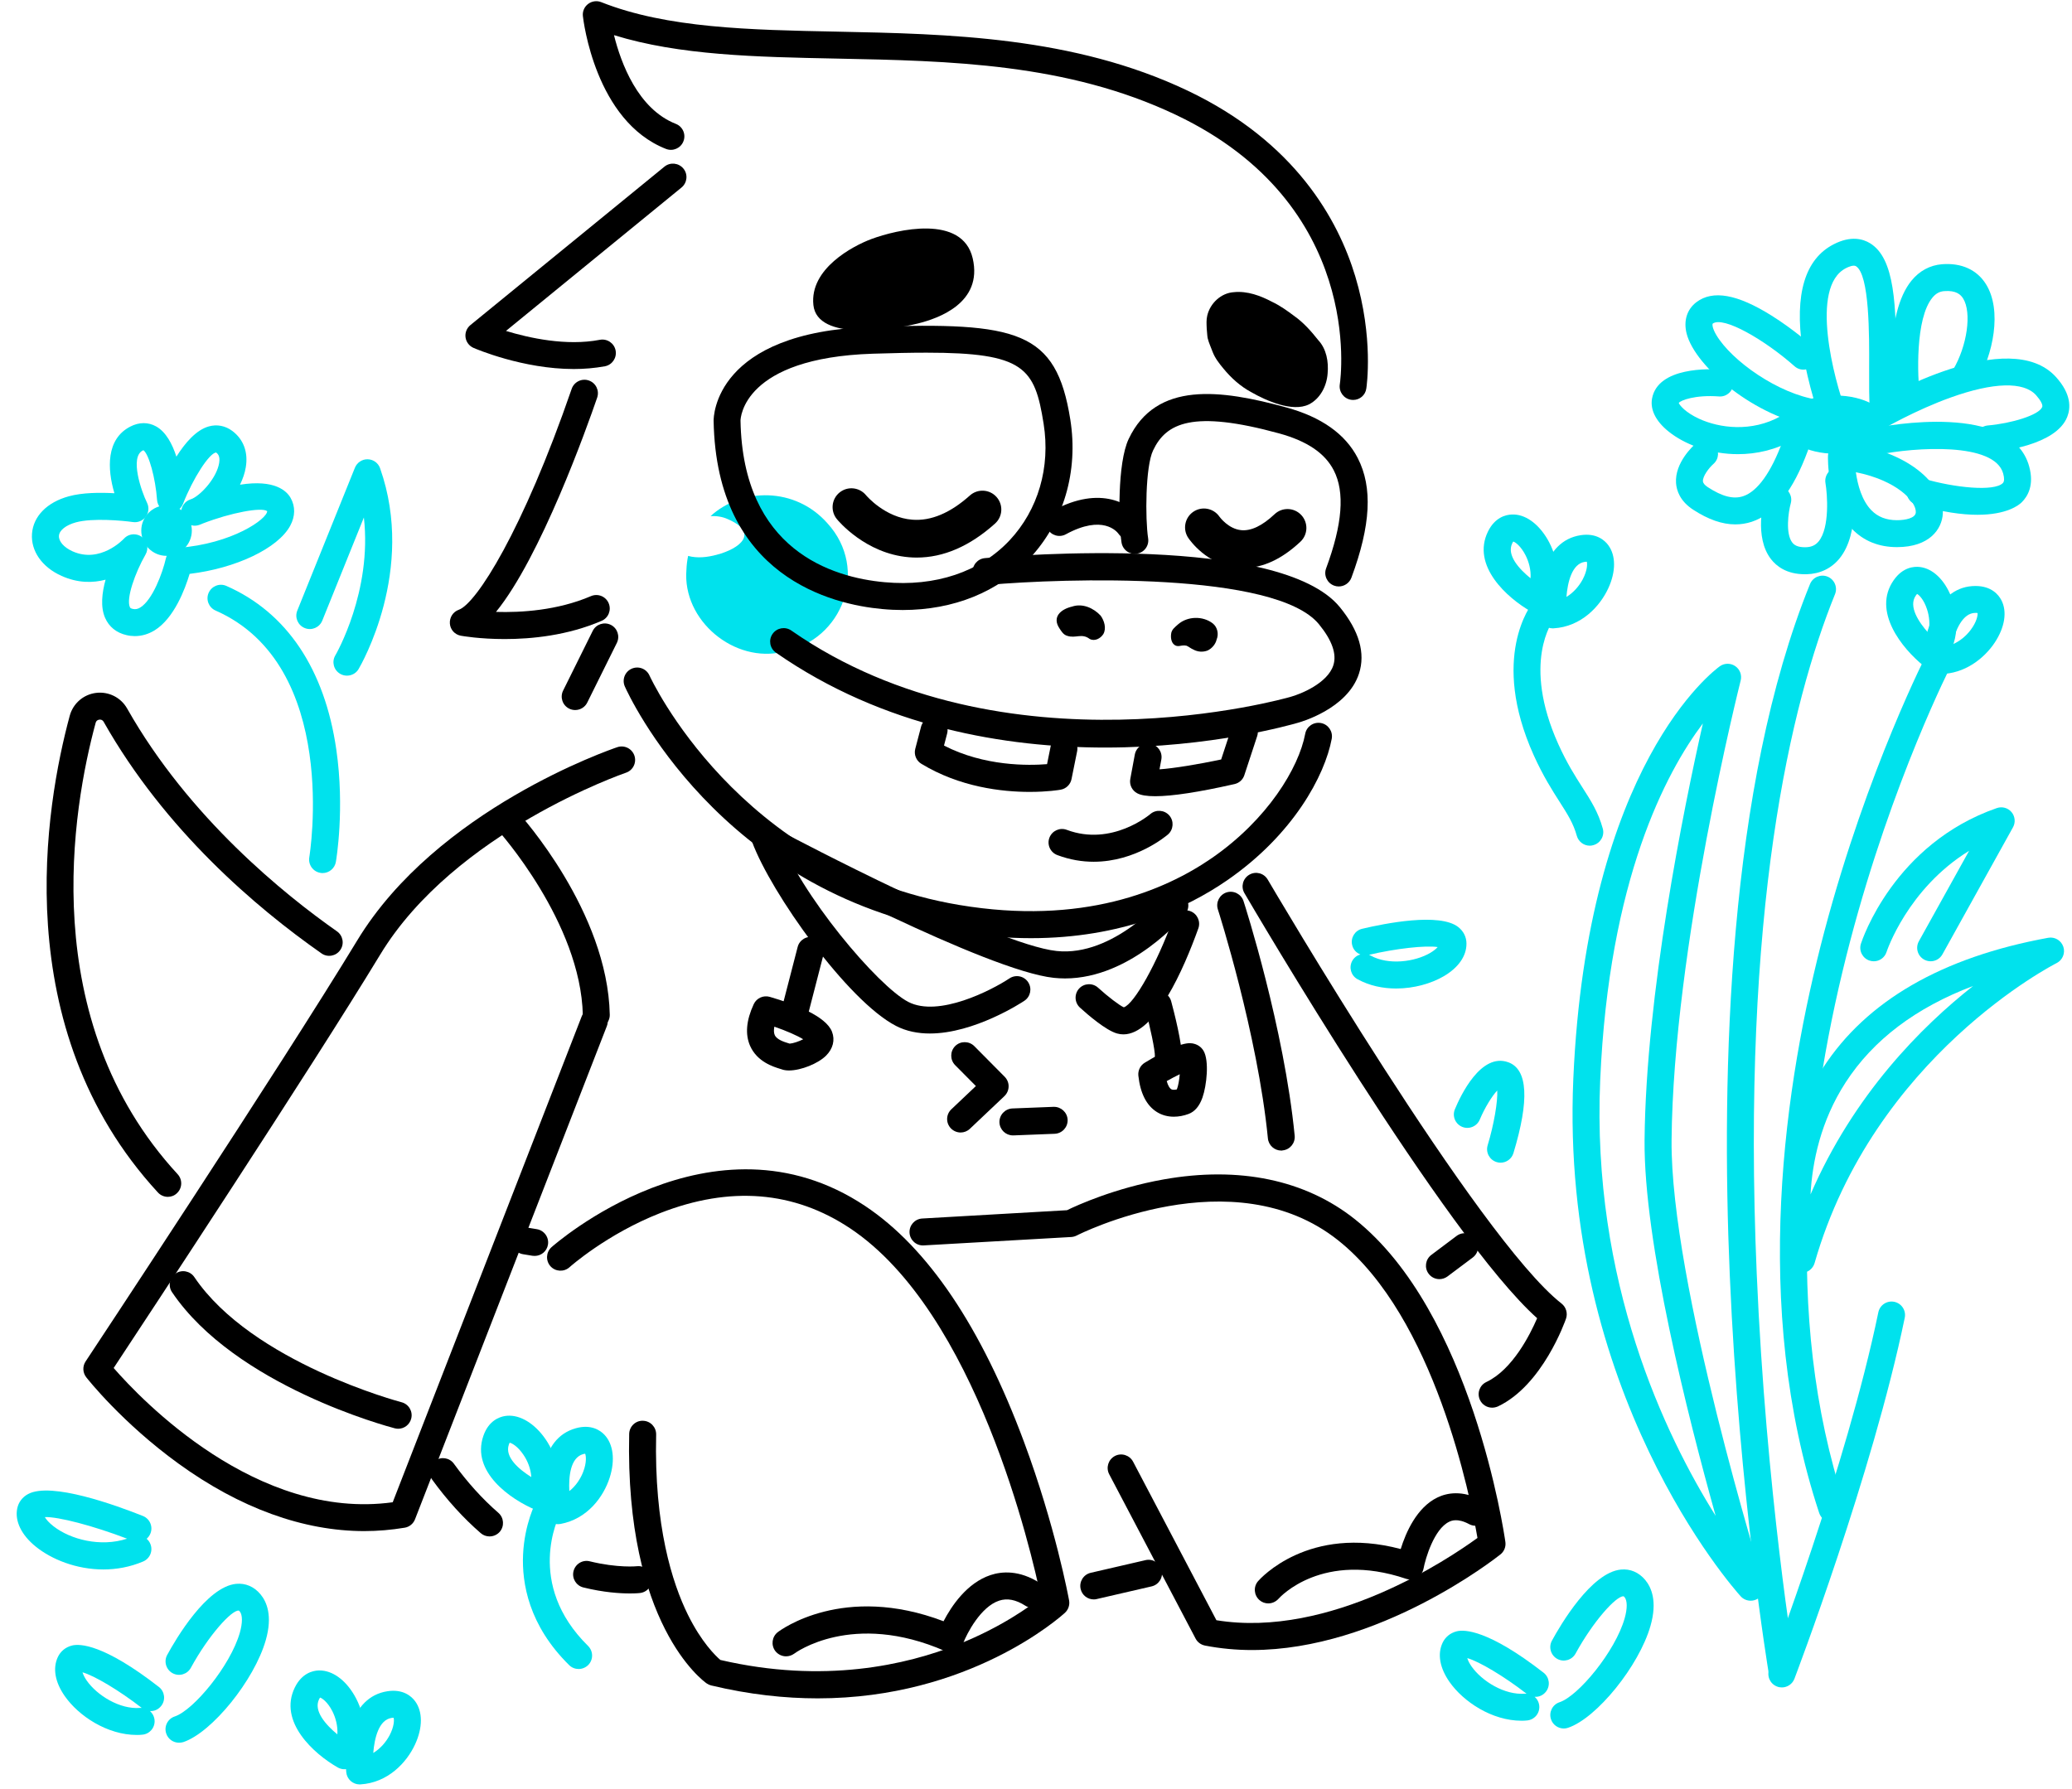<svg width="110" height="95" viewBox="0 0 110 95" fill="none" xmlns="http://www.w3.org/2000/svg">
    <path
        class="fill-excluded"
        d="M43.931 27.791C42.217 25.842 39.37 25.896 37.722 27.407C38.031 27.39 38.343 27.433 38.629 27.562C40.329 28.297 39.287 29.136 38.045 29.459C37.556 29.59 37.023 29.654 36.531 29.519C36.483 29.751 36.451 29.997 36.442 30.252C36.216 32.944 38.986 35.248 41.593 34.607C44.767 33.995 46.141 30.209 43.931 27.791Z"
        fill="#00E2ED" />
    <path
        d="M58.674 39.695C53.414 39.695 46.921 38.642 41.192 34.655C40.869 34.429 40.789 33.983 41.015 33.66C41.241 33.336 41.687 33.256 42.011 33.482C53.326 41.358 68.347 37.051 68.498 37.008C69.042 36.862 70.476 36.284 70.785 35.328C70.977 34.736 70.719 34 70.021 33.147C67.734 30.349 56.536 30.695 52.416 31.061C52.018 31.093 51.675 30.806 51.64 30.412C51.606 30.017 51.895 29.67 52.29 29.636C53.884 29.493 67.955 28.357 71.131 32.24C72.158 33.496 72.499 34.684 72.147 35.769C71.532 37.663 68.993 38.356 68.888 38.384C68.558 38.479 64.329 39.695 58.674 39.695Z"
        fill="black" />
    <path
        d="M54.666 42.05C53.192 42.05 50.954 41.798 48.911 40.556C48.642 40.393 48.51 40.07 48.59 39.764L48.897 38.59C48.997 38.207 49.386 37.978 49.769 38.078C50.153 38.178 50.382 38.568 50.282 38.951L50.116 39.589C52.253 40.694 54.6 40.657 55.587 40.576L55.782 39.609C55.859 39.223 56.237 38.971 56.623 39.048C57.009 39.126 57.261 39.503 57.184 39.89L56.886 41.369C56.829 41.658 56.597 41.884 56.306 41.933C56.24 41.947 55.61 42.05 54.666 42.05Z"
        fill="black" />
    <path
        d="M61.328 42.279C60.884 42.279 60.566 42.228 60.372 42.122C60.097 41.976 59.948 41.667 60.006 41.361L60.246 40.067C60.318 39.678 60.692 39.423 61.081 39.495C61.471 39.566 61.725 39.941 61.654 40.33L61.557 40.851C62.315 40.8 63.631 40.582 64.83 40.328L65.383 38.645C65.506 38.27 65.909 38.064 66.284 38.187C66.659 38.31 66.865 38.714 66.742 39.088L66.061 41.16C65.984 41.401 65.783 41.581 65.537 41.635C63.637 42.065 62.229 42.279 61.328 42.279Z"
        fill="black" />
    <path
        d="M46.255 12.695C45.277 13.062 42.976 14.269 43.182 16.198C43.388 18.13 47.357 17.517 48.722 17.179C49.821 16.908 52.185 16.083 51.641 13.723C51.097 11.364 47.615 12.189 46.255 12.695Z"
        fill="black" />
    <path
        d="M64.381 18.696C64.292 18.447 64.172 18.207 64.112 17.949C64.083 17.78 64.083 17.611 64.063 17.44C64.054 17.211 64.037 16.982 64.092 16.756C64.246 16.1 64.827 15.554 65.508 15.514C66.218 15.442 66.913 15.7 67.531 16.026C67.955 16.226 68.338 16.501 68.713 16.782C69.208 17.133 69.609 17.588 69.984 18.061C70.422 18.53 70.539 19.208 70.482 19.832C70.436 20.49 70.095 21.166 69.492 21.472C68.622 21.904 67.211 21.274 66.43 20.825C65.852 20.516 65.359 20.07 64.944 19.563C64.727 19.3 64.507 19.022 64.381 18.696Z"
        fill="black" />
    <path
        d="M71.072 31.141C70.989 31.141 70.906 31.127 70.823 31.096C70.454 30.958 70.262 30.546 70.403 30.177C71.27 27.836 71.404 26.136 70.809 24.977C70.34 24.062 69.39 23.421 67.91 23.014C63.306 21.752 61.901 22.465 61.214 23.921C60.807 24.777 60.793 27.538 60.953 28.586C61.014 28.975 60.747 29.341 60.355 29.401C59.963 29.462 59.6 29.195 59.54 28.803C59.38 27.779 59.316 24.582 59.92 23.309C61.38 20.224 64.805 20.682 68.288 21.635C70.151 22.144 71.427 23.049 72.082 24.325C72.881 25.882 72.775 27.899 71.745 30.675C71.636 30.964 71.361 31.141 71.072 31.141Z"
        fill="black" />
    <path
        d="M47.927 32.392C47.569 32.392 47.203 32.375 46.834 32.34C44.193 32.1 38.034 30.641 37.885 22.345C37.883 22.15 37.922 17.626 46.29 17.354C54.028 17.102 56.071 17.551 56.821 22.276C57.259 25.029 56.469 27.722 54.652 29.662C52.986 31.439 50.628 32.389 47.927 32.392ZM49.183 18.727C48.356 18.727 47.415 18.748 46.333 18.782C39.456 19.005 39.316 22.196 39.313 22.333C39.436 29.201 44.158 30.661 46.962 30.915C49.667 31.162 52.028 30.369 53.605 28.683C55.115 27.067 55.774 24.814 55.404 22.499C54.935 19.532 54.377 18.727 49.183 18.727Z"
        fill="black" />
    <path
        d="M59.972 28.657C59.743 28.657 59.517 28.546 59.38 28.343C59.294 28.225 58.544 27.304 56.584 28.371C56.238 28.56 55.803 28.431 55.614 28.085C55.425 27.739 55.554 27.304 55.9 27.115C58.461 25.721 60.075 26.789 60.573 27.55C60.788 27.882 60.696 28.326 60.364 28.54C60.241 28.62 60.107 28.657 59.972 28.657Z"
        fill="black" />
    <path
        d="M56.651 33.76C57.103 33.917 57.424 33.605 57.847 33.926C58.111 34.072 58.425 33.906 58.574 33.671C58.749 33.368 58.626 32.956 58.431 32.69C58.056 32.283 57.464 32.023 56.917 32.209C56.322 32.349 55.836 32.756 56.248 33.371C56.351 33.528 56.459 33.706 56.651 33.76Z"
        fill="black" />
    <path
        d="M62.763 34.278C62.84 34.269 62.918 34.269 62.992 34.287C63.118 34.341 63.218 34.435 63.347 34.487C63.579 34.618 63.856 34.639 64.105 34.544C64.337 34.438 64.532 34.209 64.589 33.96C64.712 33.668 64.635 33.302 64.383 33.102C63.856 32.696 63.044 32.715 62.543 33.153C62.374 33.305 62.188 33.431 62.171 33.683C62.145 33.909 62.197 34.195 62.431 34.289C62.54 34.327 62.654 34.295 62.763 34.278Z"
        fill="black" />
    <path
        d="M71.838 21.237C71.804 21.237 71.767 21.234 71.729 21.229C71.337 21.168 71.071 20.805 71.128 20.413C71.189 20.007 72.413 10.846 62.435 6.102C56.663 3.357 50.438 3.231 44.42 3.111C40.142 3.025 36.073 2.942 32.596 1.866C32.962 3.34 33.861 5.784 35.878 6.577C36.248 6.72 36.428 7.138 36.282 7.504C36.139 7.87 35.724 8.053 35.355 7.907C31.603 6.434 30.971 1.082 30.945 0.856C30.916 0.607 31.022 0.361 31.222 0.21C31.423 0.058 31.686 0.021 31.921 0.115C35.406 1.497 39.799 1.589 44.446 1.68C50.327 1.801 56.995 1.935 63.044 4.811C68.765 7.53 71.045 11.676 71.95 14.675C72.931 17.929 72.553 20.519 72.536 20.628C72.49 20.982 72.187 21.237 71.838 21.237Z"
        fill="black" />
    <path
        d="M30.461 19.595C27.757 19.595 25.265 18.527 25.139 18.473C24.91 18.373 24.749 18.161 24.715 17.915C24.681 17.669 24.778 17.42 24.973 17.262L35.275 8.849C35.581 8.6 36.03 8.646 36.282 8.952C36.534 9.258 36.485 9.708 36.179 9.959L26.861 17.572C28.078 17.944 30.061 18.387 31.843 18.044C32.233 17.969 32.608 18.224 32.682 18.61C32.756 19 32.502 19.374 32.115 19.449C31.566 19.549 31.011 19.595 30.461 19.595Z"
        fill="black" />
    <path
        d="M26.793 33.934C25.468 33.934 24.544 33.771 24.466 33.757C24.146 33.7 23.905 33.434 23.883 33.11C23.86 32.787 24.051 32.486 24.358 32.378C25.282 32.054 27.749 28.2 30.35 20.648C30.479 20.276 30.885 20.075 31.26 20.204C31.635 20.333 31.832 20.739 31.703 21.114C31.154 22.711 28.707 29.579 26.332 32.492C27.654 32.532 29.594 32.418 31.374 31.654C31.738 31.499 32.158 31.665 32.313 32.029C32.468 32.392 32.301 32.813 31.938 32.967C30.13 33.746 28.227 33.934 26.793 33.934Z"
        fill="black" />
    <path
        d="M30.536 37.703C30.43 37.703 30.321 37.68 30.218 37.629C29.863 37.454 29.72 37.025 29.895 36.67L31.466 33.502C31.64 33.148 32.07 33.005 32.425 33.179C32.779 33.354 32.922 33.783 32.748 34.138L31.177 37.306C31.054 37.557 30.799 37.703 30.536 37.703Z"
        fill="black" />
    <path
        d="M54.732 49.817C53.478 49.817 52.13 49.711 50.688 49.468C38.168 47.367 33.369 36.899 33.172 36.453C33.012 36.092 33.172 35.669 33.535 35.508C33.896 35.348 34.319 35.508 34.48 35.869C34.526 35.972 39.184 46.085 50.926 48.054C57.442 49.147 61.812 47.304 64.33 45.567C67.286 43.527 68.951 40.78 69.292 38.965C69.364 38.576 69.738 38.321 70.128 38.393C70.517 38.465 70.771 38.839 70.7 39.229C70.337 41.18 68.662 44.319 65.145 46.746C62.971 48.246 59.545 49.817 54.732 49.817Z"
        fill="black" />
    <path
        d="M58.062 45.759C57.458 45.759 56.808 45.659 56.13 45.404C55.761 45.264 55.572 44.852 55.712 44.483C55.853 44.113 56.265 43.925 56.634 44.065C59.026 44.963 61.047 43.246 61.067 43.229C61.364 42.972 61.816 43.003 62.077 43.301C62.334 43.598 62.303 44.05 62.005 44.311C61.919 44.382 60.3 45.759 58.062 45.759Z"
        fill="black" />
    <path
        d="M66.023 30.16C65.9 30.16 65.774 30.154 65.651 30.14C64.066 29.962 63.182 28.706 63.084 28.563C62.775 28.105 62.898 27.481 63.356 27.172C63.811 26.866 64.429 26.983 64.741 27.438C64.761 27.464 65.213 28.082 65.889 28.151C66.415 28.205 67.013 27.919 67.666 27.304C68.069 26.923 68.702 26.943 69.082 27.347C69.46 27.75 69.443 28.383 69.04 28.763C68.052 29.691 67.039 30.16 66.023 30.16Z"
        fill="black" />
    <path
        d="M48.667 29.607C48.533 29.607 48.395 29.602 48.261 29.59C45.94 29.401 44.483 27.633 44.423 27.558C44.077 27.129 44.143 26.497 44.572 26.151C45.001 25.804 45.628 25.87 45.977 26.297C46.003 26.328 46.99 27.49 48.438 27.596C49.428 27.673 50.453 27.238 51.489 26.311C51.901 25.942 52.533 25.976 52.903 26.388C53.272 26.8 53.237 27.433 52.825 27.802C51.486 29.004 50.09 29.607 48.667 29.607Z"
        fill="black" />
    <path
        d="M56.539 51.955C56.342 51.955 56.144 51.943 55.941 51.923C52.387 51.542 41.552 45.813 41.094 45.567C40.745 45.381 40.614 44.949 40.797 44.6C40.983 44.251 41.415 44.119 41.764 44.302C41.873 44.36 52.813 50.146 56.095 50.498C59.123 50.818 61.796 47.656 61.822 47.625C62.073 47.321 62.526 47.279 62.829 47.53C63.132 47.782 63.175 48.231 62.923 48.538C62.803 48.686 60.056 51.955 56.539 51.955Z"
        fill="black" />
    <path
        d="M59.641 54.925C59.53 54.925 59.421 54.91 59.307 54.879C58.706 54.713 57.727 53.863 57.335 53.505C57.043 53.239 57.023 52.787 57.286 52.495C57.552 52.203 58.005 52.183 58.296 52.447C58.817 52.922 59.435 53.391 59.661 53.488C60.211 53.319 61.441 51.119 62.271 48.812C62.406 48.44 62.815 48.248 63.187 48.38C63.559 48.515 63.751 48.924 63.619 49.296C62.844 51.456 61.333 54.925 59.641 54.925Z"
        fill="black" />
    <path
        d="M49.365 54.879C48.739 54.879 48.12 54.764 47.562 54.473C44.992 53.142 40.926 47.41 39.93 44.709C39.793 44.339 39.985 43.927 40.354 43.79C40.723 43.653 41.135 43.844 41.272 44.214C42.491 47.516 46.609 52.369 48.221 53.202C49.826 54.035 52.642 52.581 53.592 51.952C53.921 51.734 54.364 51.823 54.582 52.152C54.8 52.481 54.711 52.924 54.382 53.142C54.247 53.233 51.732 54.879 49.365 54.879Z"
        fill="black" />
    <path
        d="M42.191 54.47C42.131 54.47 42.071 54.461 42.011 54.447C41.628 54.35 41.399 53.958 41.496 53.577L42.346 50.286C42.443 49.903 42.835 49.674 43.216 49.771C43.599 49.868 43.828 50.26 43.731 50.641L42.881 53.932C42.801 54.255 42.509 54.47 42.191 54.47Z"
        fill="black" />
    <path
        d="M41.888 56.842C41.739 56.842 41.604 56.822 41.493 56.779C41.475 56.773 41.45 56.765 41.418 56.756C41.055 56.645 40.199 56.384 39.824 55.54C39.552 54.928 39.615 54.181 40.016 53.319C40.165 52.999 40.525 52.836 40.866 52.933C42.197 53.322 43.853 53.958 44.171 54.788C44.34 55.225 44.223 55.689 43.851 56.058C43.439 56.47 42.531 56.842 41.888 56.842ZM41.109 54.516C41.075 54.699 41.081 54.848 41.129 54.959C41.238 55.205 41.627 55.325 41.833 55.389C41.867 55.4 41.896 55.408 41.925 55.417C42.099 55.406 42.42 55.3 42.64 55.185C42.322 54.988 41.745 54.736 41.109 54.516Z"
        fill="black" />
    <path
        d="M62.028 56.856C62.013 56.856 62.002 56.856 61.988 56.856C61.593 56.833 61.289 56.499 61.312 56.104C61.329 55.777 61.057 54.524 60.797 53.545C60.694 53.165 60.92 52.773 61.304 52.67C61.684 52.569 62.079 52.793 62.179 53.176C62.322 53.706 62.78 55.483 62.743 56.184C62.72 56.562 62.405 56.856 62.028 56.856Z"
        fill="black" />
    <path
        d="M62.317 59.297C61.991 59.297 61.685 59.215 61.422 59.051C60.869 58.708 60.537 58.058 60.434 57.117C60.406 56.842 60.537 56.573 60.775 56.43C62.712 55.254 63.187 55.371 63.388 55.423C63.605 55.477 63.785 55.612 63.894 55.798C64.203 56.321 64.063 57.641 63.837 58.282C63.677 58.734 63.431 59.026 63.104 59.149C62.838 59.249 62.572 59.297 62.317 59.297ZM61.94 57.406C62.008 57.652 62.097 57.786 62.174 57.835C62.254 57.884 62.38 57.87 62.477 57.847C62.549 57.675 62.606 57.349 62.632 57.042C62.423 57.143 62.183 57.269 61.94 57.406Z"
        fill="black" />
    <path
        d="M50.999 60.136C50.81 60.136 50.621 60.061 50.478 59.912C50.206 59.626 50.218 59.174 50.507 58.902L51.809 57.669L50.707 56.559C50.43 56.278 50.432 55.826 50.71 55.545C50.99 55.268 51.443 55.271 51.723 55.548L53.34 57.179C53.474 57.317 53.552 57.503 53.546 57.695C53.543 57.886 53.463 58.069 53.323 58.204L51.488 59.941C51.351 60.07 51.176 60.136 50.999 60.136Z"
        fill="black" />
    <path
        d="M53.775 60.29C53.391 60.29 53.077 59.987 53.059 59.603C53.045 59.209 53.351 58.877 53.746 58.859L55.935 58.773C56.325 58.762 56.662 59.065 56.679 59.46C56.694 59.855 56.387 60.187 55.992 60.204L53.803 60.29C53.795 60.287 53.786 60.29 53.775 60.29Z"
        fill="black" />
    <path
        d="M68.023 61.095C67.66 61.095 67.348 60.82 67.311 60.448C66.764 54.885 64.678 48.354 64.655 48.289C64.535 47.914 64.741 47.51 65.116 47.387C65.491 47.267 65.894 47.473 66.017 47.848C66.106 48.12 68.172 54.587 68.733 60.305C68.77 60.697 68.484 61.049 68.092 61.086C68.069 61.095 68.046 61.095 68.023 61.095Z"
        fill="black" />
    <path
        d="M43.41 90.183C41.67 90.183 39.784 89.983 37.755 89.497C37.67 89.477 37.587 89.439 37.515 89.388C37.338 89.265 33.174 86.254 33.403 76.141C33.411 75.746 33.741 75.426 34.136 75.443C34.53 75.451 34.842 75.781 34.834 76.175C34.722 81.032 35.689 84.054 36.516 85.734C37.24 87.202 37.987 87.923 38.242 88.143C43.736 89.422 48.129 88.409 50.856 87.322C53.128 86.418 54.654 85.319 55.266 84.832C54.76 82.397 51.826 69.688 45.136 65.227C42.151 63.238 38.757 62.963 35.051 64.414C32.218 65.524 30.255 67.27 30.235 67.29C29.94 67.553 29.488 67.53 29.225 67.239C28.962 66.944 28.985 66.495 29.276 66.228C29.362 66.151 37.839 58.645 45.931 64.039C49.262 66.26 52.095 70.469 54.359 76.553C56.027 81.037 56.728 84.823 56.757 84.984C56.8 85.224 56.717 85.473 56.537 85.639C56.293 85.859 51.474 90.183 43.41 90.183Z"
        fill="black" />
    <path
        d="M41.73 87.951C41.516 87.951 41.304 87.854 41.161 87.671C40.921 87.356 40.981 86.907 41.293 86.666C41.438 86.555 44.775 84.068 50.092 86.088C50.504 85.296 51.326 84.054 52.588 83.636C53.177 83.441 54.107 83.356 55.206 84.059C55.538 84.271 55.635 84.715 55.423 85.047C55.212 85.379 54.768 85.476 54.436 85.264C53.93 84.941 53.472 84.852 53.043 84.995C52.061 85.319 51.328 86.744 51.128 87.267C51.057 87.451 50.916 87.597 50.736 87.674C50.556 87.748 50.353 87.748 50.172 87.671C45.245 85.516 42.197 87.782 42.165 87.808C42.034 87.903 41.882 87.951 41.73 87.951Z"
        fill="black" />
    <path
        d="M67.331 85.141C67.165 85.141 66.996 85.084 66.862 84.964C66.567 84.703 66.532 84.257 66.79 83.959C66.901 83.831 69.469 80.952 74.362 82.254C74.631 81.384 75.209 80.047 76.314 79.515C76.811 79.275 77.627 79.109 78.674 79.67C79.024 79.856 79.152 80.291 78.966 80.64C78.78 80.989 78.345 81.118 77.996 80.932C77.372 80.597 77.043 80.754 76.935 80.806C76.133 81.189 75.673 82.763 75.575 83.287C75.538 83.49 75.412 83.667 75.235 83.773C75.055 83.879 74.84 83.899 74.645 83.833C70.213 82.337 67.963 84.795 67.872 84.898C67.726 85.058 67.528 85.141 67.331 85.141Z"
        fill="black" />
    <path
        d="M25.989 81.584C25.823 81.584 25.654 81.527 25.52 81.409C24.59 80.602 23.722 79.644 22.938 78.562C22.706 78.242 22.778 77.795 23.099 77.563C23.419 77.332 23.866 77.403 24.097 77.724C24.816 78.716 25.611 79.595 26.458 80.331C26.756 80.591 26.787 81.04 26.53 81.341C26.387 81.501 26.189 81.584 25.989 81.584Z"
        fill="black" />
    <path
        d="M33.443 84.612C32.92 84.612 32.047 84.56 30.971 84.294C30.587 84.2 30.353 83.813 30.447 83.43C30.542 83.046 30.928 82.809 31.311 82.906C32.791 83.269 33.807 83.169 33.818 83.166C34.207 83.124 34.562 83.41 34.605 83.802C34.648 84.194 34.368 84.546 33.976 84.589C33.956 84.592 33.767 84.612 33.443 84.612Z"
        fill="black" />
    <path
        d="M28.386 66.689C28.346 66.689 28.306 66.686 28.266 66.681L27.762 66.598C27.373 66.532 27.11 66.163 27.176 65.773C27.242 65.384 27.608 65.121 28 65.187L28.504 65.27C28.893 65.336 29.156 65.705 29.09 66.094C29.033 66.443 28.73 66.689 28.386 66.689Z"
        fill="black" />
    <path
        d="M66.469 87.617C65.642 87.617 64.804 87.542 63.968 87.379C63.757 87.336 63.573 87.202 63.473 87.01L58.886 78.282C58.703 77.933 58.837 77.501 59.187 77.314C59.536 77.131 59.968 77.266 60.154 77.615L64.578 86.034C70.616 87.021 76.943 82.754 78.437 81.664C78.073 79.555 76.173 69.946 71.045 65.865C65.445 61.404 57.243 65.562 57.163 65.605C57.075 65.65 56.974 65.679 56.874 65.685L49.042 66.131C48.647 66.157 48.309 65.853 48.286 65.459C48.264 65.064 48.564 64.726 48.959 64.703L56.645 64.262C57.186 63.999 59.181 63.089 61.771 62.628C65.785 61.913 69.3 62.646 71.935 64.746C78.128 69.68 79.848 81.381 79.919 81.879C79.954 82.131 79.856 82.38 79.656 82.54C79.37 82.766 73.2 87.614 66.469 87.617Z"
        fill="black" />
    <path
        d="M58.065 84.929C57.739 84.929 57.444 84.706 57.37 84.374C57.281 83.988 57.521 83.604 57.905 83.516L60.815 82.843C61.201 82.754 61.585 82.995 61.673 83.378C61.762 83.765 61.522 84.148 61.138 84.237L58.228 84.909C58.174 84.924 58.119 84.929 58.065 84.929Z"
        fill="black" />
    <path
        d="M8.91 63.553C8.719 63.553 8.524 63.475 8.384 63.321C0.334 54.587 2.429 42.708 3.702 38.007C3.879 37.354 4.429 36.876 5.098 36.793C5.768 36.71 6.418 37.034 6.75 37.623C10.032 43.427 15.137 47.525 17.887 49.453C18.211 49.679 18.291 50.126 18.062 50.449C17.836 50.773 17.389 50.853 17.066 50.624C13.583 48.186 8.753 44.073 5.502 38.327C5.439 38.218 5.345 38.204 5.273 38.213C5.216 38.221 5.113 38.253 5.078 38.382C3.865 42.854 1.865 54.141 9.431 62.351C9.7 62.643 9.68 63.095 9.391 63.361C9.259 63.49 9.085 63.553 8.91 63.553Z"
        fill="black" />
    <path
        d="M79.215 74.747C78.946 74.747 78.692 74.596 78.569 74.338C78.4 73.98 78.551 73.554 78.909 73.385C80.3 72.727 81.233 70.861 81.605 69.997C76.763 65.673 66.512 48.191 66.066 47.427C65.865 47.086 65.98 46.649 66.323 46.448C66.664 46.248 67.102 46.362 67.302 46.706C67.414 46.895 78.474 65.762 82.901 69.219C83.141 69.407 83.236 69.728 83.139 70.017C83.09 70.16 81.894 73.56 79.524 74.681C79.421 74.725 79.315 74.747 79.215 74.747Z"
        fill="black" />
    <path
        d="M76.417 67.922C76.2 67.922 75.985 67.825 75.845 67.636C75.607 67.321 75.673 66.872 75.988 66.635L77.33 65.627C77.645 65.39 78.094 65.453 78.332 65.77C78.569 66.085 78.503 66.534 78.189 66.772L76.846 67.779C76.718 67.874 76.566 67.922 76.417 67.922Z"
        fill="black" />
    <path
        d="M19.338 81.301C16.113 81.301 12.744 80.085 9.476 77.718C6.492 75.557 4.654 73.231 4.577 73.131C4.388 72.887 4.374 72.553 4.543 72.295C4.646 72.141 14.876 56.676 18.963 49.94C23.189 42.971 32.384 39.806 32.773 39.675C33.148 39.549 33.552 39.749 33.68 40.124C33.806 40.499 33.606 40.905 33.231 41.031C33.14 41.063 24.14 44.168 20.188 50.684C16.479 56.796 7.748 70.043 6.034 72.641C7.493 74.315 13.629 80.766 20.849 79.77L30.882 53.969C31.025 53.6 31.44 53.417 31.809 53.562C32.178 53.706 32.358 54.12 32.215 54.49L22.033 80.674C21.942 80.909 21.736 81.078 21.49 81.12C20.78 81.238 20.062 81.301 19.338 81.301Z"
        fill="black" />
    <path
        d="M21.14 75.867C21.08 75.867 21.02 75.858 20.96 75.844C20.617 75.755 12.492 73.591 9.133 68.615C8.912 68.289 8.998 67.842 9.324 67.622C9.651 67.402 10.097 67.487 10.317 67.814C13.377 72.35 21.24 74.439 21.318 74.459C21.701 74.559 21.93 74.948 21.83 75.331C21.747 75.652 21.458 75.867 21.14 75.867Z"
        fill="black" />
    <path
        d="M31.657 54.607C31.268 54.607 30.95 54.298 30.942 53.906C30.836 48.984 26.472 44.128 26.429 44.079C26.163 43.787 26.186 43.335 26.477 43.069C26.769 42.803 27.221 42.825 27.488 43.117C27.682 43.332 32.258 48.414 32.372 53.877C32.381 54.272 32.066 54.598 31.671 54.607C31.668 54.607 31.663 54.607 31.657 54.607Z"
        fill="black" />
    <path
        class="fill-excluded"
        d="M94.594 89.385C94.251 89.385 93.947 89.139 93.89 88.787C93.876 88.695 92.331 79.403 91.832 67.719C91.369 56.905 91.732 41.758 96.091 31.015C96.24 30.649 96.657 30.471 97.024 30.62C97.39 30.769 97.567 31.187 97.418 31.553C95.069 37.351 92.439 48.317 93.263 67.642C93.758 79.24 95.289 88.458 95.304 88.549C95.37 88.938 95.106 89.308 94.717 89.373C94.674 89.382 94.634 89.385 94.594 89.385Z"
        fill="#00E2ED" />
    <path
        class="fill-excluded"
        d="M92.942 84.998C92.745 84.998 92.55 84.918 92.41 84.763C92.018 84.328 82.801 73.932 83.525 57.291C84.251 40.593 91.016 35.586 91.303 35.379C91.546 35.205 91.875 35.202 92.121 35.371C92.37 35.54 92.484 35.846 92.41 36.138C92.376 36.278 88.833 50.297 88.742 60.539C88.673 68.071 93.575 83.91 93.624 84.071C93.724 84.391 93.586 84.738 93.294 84.906C93.183 84.966 93.063 84.998 92.942 84.998ZM90.404 38.413C88.43 41.037 85.413 46.729 84.953 57.351C84.486 68.063 88.404 76.224 91.082 80.491C89.603 75.203 87.259 65.954 87.308 60.528C87.382 52.807 89.365 43.02 90.404 38.413Z"
        fill="#00E2ED" />
    <path
        class="fill-excluded"
        d="M97.255 80.829C96.954 80.829 96.674 80.637 96.577 80.336C92.954 69.359 94.728 57.489 96.851 49.467C99.146 40.799 102.343 34.615 102.374 34.552C102.558 34.203 102.987 34.066 103.339 34.249C103.688 34.432 103.825 34.864 103.642 35.214C103.516 35.454 91.205 59.495 97.933 79.89C98.056 80.265 97.853 80.668 97.478 80.794C97.406 80.814 97.329 80.829 97.255 80.829Z"
        fill="#00E2ED" />
    <path
        class="fill-excluded"
        d="M94.594 89.603C94.508 89.603 94.422 89.588 94.339 89.554C93.97 89.414 93.787 88.999 93.927 88.63C93.967 88.524 98.025 77.87 99.719 69.683C99.799 69.296 100.177 69.047 100.566 69.127C100.952 69.207 101.201 69.585 101.121 69.974C99.404 78.276 95.303 89.036 95.263 89.145C95.155 89.425 94.883 89.603 94.594 89.603Z"
        fill="#00E2ED" />
    <path
        class="fill-excluded"
        d="M95.647 67.588C95.641 67.588 95.638 67.588 95.632 67.588C95.309 67.582 95.028 67.359 94.951 67.041C94.897 66.818 93.652 61.529 96.783 56.699C99.084 53.148 103.104 50.827 108.733 49.797C109.082 49.731 109.428 49.937 109.54 50.274C109.652 50.612 109.5 50.981 109.18 51.142C109.082 51.19 99.478 56.084 96.334 67.07C96.245 67.376 95.964 67.588 95.647 67.588ZM104.75 52.355C101.711 53.505 99.444 55.219 97.982 57.477C96.654 59.529 96.213 61.701 96.119 63.424C98.414 58.115 102.014 54.51 104.75 52.355Z"
        fill="#00E2ED" />
    <path
        class="fill-excluded"
        d="M99.478 51.044C99.407 51.044 99.332 51.033 99.258 51.01C98.883 50.89 98.674 50.486 98.794 50.111C98.863 49.897 100.557 44.803 106.009 42.909C106.289 42.811 106.601 42.897 106.79 43.123C106.981 43.349 107.01 43.673 106.867 43.93L103.121 50.675C102.929 51.022 102.494 51.145 102.148 50.953C101.802 50.761 101.679 50.326 101.871 49.98L104.538 45.178C101.27 47.193 100.168 50.506 100.156 50.546C100.059 50.853 99.779 51.044 99.478 51.044Z"
        fill="#00E2ED" />
    <path
        class="fill-excluded"
        d="M102.998 35.789C102.898 35.789 102.798 35.783 102.695 35.774C102.309 35.737 102.025 35.4 102.051 35.013C102.151 33.565 102.858 31.116 104.873 31.116C104.879 31.116 104.881 31.116 104.884 31.116C105.728 31.119 106.1 31.585 106.246 31.86C106.57 32.469 106.435 33.319 105.889 34.135C105.339 34.956 104.306 35.789 102.998 35.789ZM104.873 32.544C104.192 32.544 103.811 33.462 103.625 34.229C104.043 34.063 104.392 33.754 104.621 33.448C104.944 33.019 105.002 32.672 104.987 32.555C104.967 32.549 104.927 32.541 104.873 32.544Z"
        fill="#00E2ED" />
    <path
        class="fill-excluded"
        d="M102.569 35.511C102.411 35.511 102.254 35.46 102.122 35.354C100.986 34.441 99.375 32.458 100.537 30.804C101.023 30.111 101.616 30.071 101.928 30.108C102.612 30.191 103.233 30.784 103.593 31.699C103.982 32.692 104.062 34.149 103.115 35.259C102.972 35.425 102.769 35.511 102.569 35.511ZM101.779 31.539C101.762 31.553 101.739 31.579 101.707 31.625C101.301 32.203 101.868 33.042 102.377 33.611C102.477 33.173 102.423 32.712 102.303 32.352C102.137 31.84 101.885 31.596 101.779 31.539Z"
        fill="#00E2ED" />
    <path
        class="fill-excluded"
        d="M100.709 29.052C99.742 29.052 98.935 28.726 98.314 28.079C96.975 26.694 97.043 24.311 97.046 24.21C97.052 24.013 97.141 23.827 97.292 23.695C97.444 23.564 97.639 23.503 97.836 23.523C101.259 23.875 103.222 25.71 103.142 27.275C103.096 28.096 102.435 29.052 100.709 29.052ZM98.526 25.075C98.617 25.736 98.841 26.571 99.344 27.089C99.691 27.447 100.137 27.622 100.709 27.622C101.161 27.622 101.694 27.513 101.708 27.206C101.737 26.62 100.695 25.51 98.526 25.075Z"
        fill="#00E2ED" />
    <path
        class="fill-excluded"
        d="M104.982 27.335C104.169 27.335 103.107 27.195 101.731 26.794C101.35 26.683 101.135 26.285 101.244 25.907C101.356 25.53 101.754 25.312 102.131 25.421C103.783 25.902 105.863 26.111 106.327 25.653C106.41 25.57 106.415 25.401 106.347 25.146C105.883 23.464 101.668 23.747 99.699 24.148C99.313 24.225 98.935 23.976 98.855 23.59C98.775 23.203 99.026 22.825 99.413 22.745C100.163 22.591 106.784 21.343 107.726 24.766C107.998 25.753 107.66 26.345 107.331 26.672C107.179 26.823 106.541 27.335 104.982 27.335Z"
        fill="#00E2ED" />
    <path
        class="fill-excluded"
        d="M105.596 24.019C105.227 24.019 104.915 23.735 104.884 23.363C104.85 22.968 105.144 22.625 105.536 22.591C106.755 22.488 108.246 22.047 108.418 21.612C108.464 21.498 108.332 21.252 108.089 20.98C107.428 20.253 105.825 20.296 103.573 21.103C101.679 21.781 100.008 22.76 99.99 22.768C99.65 22.968 99.212 22.854 99.012 22.514C98.811 22.173 98.923 21.735 99.264 21.535C100.013 21.091 106.67 17.291 109.145 20.015C109.975 20.928 109.929 21.669 109.749 22.133C109.154 23.647 106.235 23.964 105.657 24.013C105.637 24.019 105.617 24.019 105.596 24.019Z"
        fill="#00E2ED" />
    <path
        class="fill-excluded"
        d="M101.209 21.861C100.852 21.861 100.543 21.592 100.5 21.229C100.445 20.768 100.019 16.681 101.484 14.896C101.905 14.381 102.463 14.083 103.095 14.031C104.128 13.948 104.955 14.323 105.433 15.09C106.303 16.481 105.817 18.845 104.918 20.359C104.718 20.699 104.277 20.811 103.939 20.61C103.599 20.41 103.487 19.969 103.688 19.632C104.437 18.364 104.686 16.598 104.22 15.849C104.1 15.657 103.862 15.405 103.21 15.459C102.964 15.479 102.766 15.588 102.589 15.806C101.67 16.925 101.796 19.981 101.919 21.066C101.965 21.457 101.684 21.812 101.29 21.858C101.264 21.858 101.238 21.861 101.209 21.861Z"
        fill="#00E2ED" />
    <path
        class="fill-excluded"
        d="M97.327 22.797C97.038 22.797 96.763 22.619 96.657 22.33C96.629 22.256 95.976 20.496 95.687 18.513C95.264 15.617 95.825 13.751 97.35 12.97C98.26 12.503 98.901 12.684 99.282 12.918C100.589 13.722 100.681 16.169 100.664 19.537C100.661 20.376 100.655 21.168 100.701 21.735C100.733 22.13 100.438 22.473 100.043 22.505C99.656 22.536 99.305 22.241 99.273 21.847C99.224 21.223 99.227 20.399 99.23 19.529C99.239 17.8 99.253 14.581 98.529 14.134C98.4 14.057 98.14 14.166 97.997 14.24C96.054 15.236 97.376 20.175 97.994 21.826C98.131 22.196 97.945 22.608 97.573 22.748C97.496 22.782 97.413 22.797 97.327 22.797Z"
        fill="#00E2ED" />
    <path
        class="fill-excluded"
        d="M96.394 22.651C96.36 22.651 96.323 22.648 96.288 22.642C93.263 22.193 89.996 19.509 89.54 17.709C89.369 17.028 89.561 16.421 90.067 16.04C90.937 15.388 92.236 15.623 94.042 16.753C95.212 17.485 96.182 18.344 96.222 18.378C96.517 18.642 96.546 19.094 96.283 19.389C96.019 19.683 95.567 19.712 95.272 19.449C93.678 18.038 91.484 16.77 90.925 17.185C90.9 17.228 90.9 17.423 91.117 17.789C91.927 19.154 94.4 20.914 96.497 21.226C96.889 21.283 97.158 21.649 97.098 22.038C97.047 22.396 96.743 22.651 96.394 22.651Z"
        fill="#00E2ED" />
    <path
        class="fill-excluded"
        d="M92.265 24.116C90.891 24.116 89.623 23.669 88.759 23.048C87.961 22.473 87.586 21.801 87.706 21.157C88.024 19.463 90.808 19.586 91.361 19.626C91.755 19.654 92.05 19.998 92.022 20.393C91.993 20.788 91.65 21.085 91.255 21.051C90.001 20.957 89.217 21.257 89.123 21.397C89.177 21.529 89.48 21.901 90.196 22.233C91.28 22.734 92.989 22.963 94.531 22.101C94.875 21.91 95.312 22.032 95.504 22.376C95.696 22.719 95.573 23.157 95.229 23.349C94.262 23.893 93.238 24.116 92.265 24.116Z"
        fill="#00E2ED" />
    <path
        class="fill-excluded"
        d="M92.124 27.845C91.428 27.845 90.69 27.587 89.889 27.066C89.188 26.611 89.007 26.045 88.979 25.653C88.902 24.562 89.909 23.655 90.023 23.555C90.321 23.298 90.773 23.326 91.034 23.627C91.291 23.924 91.262 24.374 90.965 24.634C90.719 24.852 90.387 25.295 90.407 25.555C90.415 25.656 90.501 25.762 90.667 25.87C91.431 26.368 92.026 26.52 92.544 26.348C93.306 26.093 94.03 25.083 94.639 23.421C94.777 23.049 95.186 22.86 95.558 22.994C95.93 23.132 96.119 23.541 95.984 23.913C95.197 26.059 94.221 27.298 92.997 27.707C92.713 27.799 92.421 27.845 92.124 27.845Z"
        fill="#00E2ED" />
    <path
        class="fill-excluded"
        d="M95.813 30.492C94.849 30.492 94.308 30.062 94.022 29.693C93.112 28.526 93.63 26.563 93.693 26.342C93.802 25.962 94.194 25.741 94.574 25.847C94.955 25.956 95.175 26.351 95.069 26.729C94.938 27.204 94.783 28.34 95.152 28.812C95.241 28.924 95.41 29.07 95.871 29.058C96.171 29.049 96.38 28.952 96.549 28.749C97.15 28.014 97.01 26.222 96.912 25.653C96.846 25.264 97.107 24.894 97.496 24.828C97.885 24.763 98.254 25.023 98.323 25.412C98.372 25.701 98.778 28.285 97.656 29.656C97.227 30.183 96.623 30.472 95.913 30.492C95.879 30.492 95.845 30.492 95.813 30.492Z"
        fill="#00E2ED" />
    <path
        class="fill-excluded"
        d="M82.439 33.367C82.07 33.367 81.761 33.087 81.727 32.715C81.598 31.264 81.912 28.729 83.913 28.419C84.748 28.291 85.189 28.691 85.375 28.94C85.79 29.49 85.793 30.351 85.381 31.241C84.934 32.208 83.939 33.276 82.482 33.364C82.468 33.367 82.453 33.367 82.439 33.367ZM84.222 29.827C84.199 29.827 84.17 29.83 84.13 29.836C83.455 29.939 83.223 30.909 83.16 31.696C83.546 31.464 83.841 31.107 84.022 30.769C84.273 30.294 84.276 29.942 84.242 29.83C84.236 29.827 84.231 29.827 84.222 29.827Z"
        fill="#00E2ED" />
    <path
        class="fill-excluded"
        d="M81.63 32.563C81.51 32.563 81.387 32.532 81.275 32.469C80.01 31.748 78.107 30.042 78.994 28.225C79.366 27.467 79.944 27.332 80.256 27.321C80.949 27.286 81.653 27.784 82.151 28.628C82.692 29.547 82.998 30.975 82.239 32.22C82.105 32.44 81.87 32.563 81.63 32.563ZM80.339 28.755C80.325 28.772 80.305 28.803 80.282 28.852C79.973 29.487 80.663 30.225 81.255 30.706C81.286 30.26 81.16 29.813 80.983 29.473C80.737 28.995 80.451 28.792 80.339 28.755Z"
        fill="#00E2ED" />
    <path
        class="fill-excluded"
        d="M84.4 44.906C84.085 44.906 83.799 44.697 83.71 44.379C83.527 43.718 83.221 43.24 82.797 42.576C82.408 41.967 81.922 41.208 81.424 40.104C79.086 34.907 81.287 32.103 81.381 31.985C81.63 31.679 82.082 31.63 82.388 31.879C82.695 32.128 82.74 32.575 82.497 32.881C82.417 32.987 80.783 35.188 82.729 39.514C83.184 40.525 83.619 41.203 84.002 41.804C84.457 42.513 84.852 43.129 85.09 43.998C85.195 44.379 84.969 44.774 84.589 44.877C84.526 44.897 84.463 44.906 84.4 44.906Z"
        fill="#00E2ED" />
    <path
        class="fill-excluded"
        d="M97.436 24.093C98.966 24.093 100.206 23.401 100.206 22.548C100.206 21.694 98.966 21.002 97.436 21.002C95.906 21.002 94.666 21.694 94.666 22.548C94.666 23.401 95.906 24.093 97.436 24.093Z"
        fill="#00E2ED" />
    <path
        class="fill-excluded"
        d="M19.095 94.753C18.725 94.753 18.416 94.473 18.382 94.101C18.253 92.65 18.568 90.115 20.568 89.805C21.404 89.677 21.845 90.077 22.031 90.326C22.446 90.876 22.448 91.737 22.036 92.627C21.59 93.594 20.594 94.662 19.137 94.751C19.123 94.751 19.109 94.753 19.095 94.753ZM20.877 91.213C20.855 91.213 20.826 91.216 20.786 91.222C20.11 91.325 19.879 92.295 19.816 93.082C20.202 92.85 20.497 92.493 20.677 92.155C20.929 91.68 20.932 91.328 20.897 91.216C20.892 91.213 20.886 91.213 20.877 91.213Z"
        fill="#00E2ED" />
    <path
        class="fill-excluded"
        d="M18.285 93.947C18.164 93.947 18.041 93.915 17.93 93.852C16.665 93.131 14.762 91.425 15.652 89.605C16.024 88.847 16.602 88.713 16.914 88.701C16.931 88.701 16.948 88.701 16.968 88.701C17.641 88.701 18.325 89.188 18.808 90.012C19.349 90.93 19.655 92.358 18.897 93.603C18.759 93.824 18.525 93.947 18.285 93.947ZM16.994 90.141C16.98 90.158 16.959 90.189 16.937 90.235C16.636 90.85 17.3 91.591 17.91 92.095C17.941 91.646 17.815 91.199 17.641 90.859C17.395 90.378 17.105 90.178 16.994 90.141Z"
        fill="#00E2ED" />
    <path
        class="fill-excluded"
        d="M9.502 92.538C9.202 92.538 8.924 92.35 8.824 92.049C8.698 91.674 8.901 91.268 9.276 91.145C10.275 90.813 12.232 88.452 12.733 86.695C12.882 86.171 12.879 85.751 12.73 85.57C12.705 85.539 12.685 85.525 12.679 85.522C12.307 85.476 11.076 86.829 10.132 88.561C9.943 88.907 9.508 89.036 9.162 88.847C8.816 88.658 8.687 88.223 8.876 87.877C9.336 87.03 10.965 84.257 12.536 84.102C13.034 84.054 13.492 84.251 13.829 84.657C14.161 85.055 14.479 85.799 14.11 87.09C13.506 89.213 11.254 91.998 9.728 92.507C9.654 92.527 9.577 92.538 9.502 92.538Z"
        fill="#00E2ED" />
    <path
        class="fill-excluded"
        d="M7.262 92.126C5.694 92.126 4.174 91.119 3.436 90.06C2.924 89.325 2.792 88.592 3.067 87.997C3.213 87.682 3.482 87.462 3.828 87.376C4.234 87.276 5.499 87.293 8.435 89.577C8.747 89.82 8.804 90.269 8.561 90.581C8.412 90.773 8.189 90.873 7.957 90.856C8.098 90.976 8.189 91.148 8.206 91.342C8.238 91.737 7.943 92.081 7.551 92.112C7.451 92.124 7.356 92.126 7.262 92.126ZM4.38 88.801C4.415 88.913 4.48 89.064 4.606 89.242C5.15 90.02 6.355 90.776 7.431 90.69C7.462 90.687 7.494 90.687 7.525 90.69C6.332 89.763 4.993 88.967 4.38 88.801Z"
        fill="#00E2ED" />
    <path
        class="fill-excluded"
        d="M83.019 91.783C82.719 91.783 82.441 91.594 82.341 91.294C82.215 90.919 82.418 90.513 82.793 90.389C83.792 90.058 85.749 87.697 86.25 85.937C86.399 85.413 86.396 84.992 86.247 84.812C86.222 84.781 86.201 84.766 86.196 84.763C86.19 84.763 86.184 84.763 86.179 84.763C85.784 84.763 84.579 86.094 83.646 87.802C83.457 88.149 83.022 88.278 82.676 88.089C82.33 87.9 82.201 87.465 82.39 87.119C82.85 86.272 84.479 83.499 86.05 83.344C86.548 83.293 87.006 83.493 87.343 83.896C87.675 84.294 87.993 85.038 87.624 86.329C87.02 88.452 84.768 91.239 83.243 91.746C83.171 91.772 83.094 91.783 83.019 91.783Z"
        fill="#00E2ED" />
    <path
        class="fill-excluded"
        d="M80.775 91.371C79.207 91.371 77.687 90.364 76.949 89.305C76.437 88.57 76.305 87.837 76.58 87.242C76.726 86.927 76.995 86.707 77.341 86.621C77.747 86.523 79.012 86.538 81.948 88.821C82.26 89.065 82.317 89.514 82.074 89.826C81.925 90.018 81.702 90.118 81.47 90.101C81.611 90.221 81.702 90.392 81.719 90.587C81.751 90.982 81.456 91.325 81.064 91.357C80.967 91.368 80.869 91.371 80.775 91.371ZM77.896 88.046C77.93 88.157 77.996 88.309 78.122 88.487C78.666 89.265 79.871 90.018 80.947 89.935C80.978 89.932 81.01 89.932 81.041 89.935C79.845 89.007 78.508 88.215 77.896 88.046Z"
        fill="#00E2ED" />
    <path
        class="fill-excluded"
        d="M74.119 52.49C73.412 52.49 72.694 52.341 72.067 51.995C71.721 51.803 71.598 51.368 71.789 51.022C71.884 50.85 72.041 50.733 72.219 50.681C72.007 50.598 71.838 50.418 71.784 50.18C71.692 49.797 71.93 49.41 72.313 49.319C73.518 49.033 76.428 48.449 77.418 49.227C77.699 49.448 77.853 49.76 77.853 50.106C77.856 50.761 77.433 51.373 76.66 51.831C75.99 52.226 75.063 52.49 74.119 52.49ZM72.679 50.701C72.708 50.712 72.737 50.727 72.765 50.741C73.71 51.265 75.118 51.079 75.936 50.595C76.125 50.483 76.248 50.375 76.325 50.289C75.693 50.192 74.124 50.361 72.679 50.701Z"
        fill="#00E2ED" />
    <path
        class="fill-excluded"
        d="M5.487 83.338C4.056 83.338 2.731 82.803 1.887 82.116C1.135 81.504 0.78 80.768 0.914 80.102C0.98 79.773 1.183 79.501 1.489 79.335C2.711 78.674 6.16 79.93 7.588 80.499C7.954 80.645 8.134 81.063 7.985 81.43C7.94 81.541 7.871 81.635 7.785 81.71C7.868 81.779 7.937 81.87 7.98 81.976C8.134 82.34 7.965 82.76 7.599 82.915C6.901 83.212 6.18 83.338 5.487 83.338ZM2.379 80.557C2.451 80.68 2.594 80.854 2.846 81.049C3.747 81.747 5.335 82.165 6.746 81.704C4.935 81.012 3.083 80.531 2.379 80.557Z"
        fill="#00E2ED" />
    <path
        class="fill-excluded"
        d="M79.662 61.739C79.593 61.739 79.525 61.73 79.456 61.707C79.078 61.593 78.864 61.195 78.978 60.814C79.313 59.709 79.519 58.485 79.487 57.907C79.21 58.193 78.818 58.834 78.56 59.449C78.409 59.813 77.988 59.987 77.625 59.836C77.258 59.684 77.087 59.266 77.238 58.903C77.536 58.184 78.62 55.878 80.074 56.407C81.11 56.782 81.202 58.407 80.346 61.232C80.252 61.541 79.968 61.739 79.662 61.739Z"
        fill="#00E2ED" />
    <path
        class="fill-excluded"
        d="M17.127 46.36C17.087 46.36 17.047 46.357 17.004 46.348C16.615 46.282 16.354 45.91 16.42 45.521C16.437 45.421 18.085 35.339 11.444 32.42C11.083 32.26 10.917 31.84 11.077 31.479C11.238 31.118 11.658 30.952 12.019 31.113C15.218 32.518 17.236 35.523 17.854 39.798C18.309 42.946 17.851 45.653 17.831 45.767C17.771 46.114 17.467 46.36 17.127 46.36Z"
        fill="#00E2ED" />
    <path
        class="fill-excluded"
        d="M7.159 33.777C7.013 33.777 6.864 33.76 6.718 33.725C6.18 33.602 5.788 33.285 5.579 32.807C5.328 32.229 5.411 31.482 5.605 30.781C4.935 30.958 4.137 30.97 3.267 30.58C2.231 30.117 1.63 29.256 1.699 28.334C1.77 27.41 2.5 26.669 3.651 26.354C4.377 26.153 5.328 26.148 6.074 26.191C5.688 24.891 5.631 23.317 6.913 22.654C7.379 22.41 7.869 22.407 8.292 22.645C8.807 22.934 9.145 23.567 9.365 24.248C9.826 23.515 10.416 22.834 11.077 22.645C11.514 22.519 11.961 22.605 12.333 22.883C12.928 23.329 13.183 24.013 13.048 24.814C13 25.115 12.891 25.429 12.742 25.738C14.588 25.444 15.223 26.073 15.429 26.44C15.684 26.892 15.678 27.415 15.409 27.913C14.762 29.118 12.519 30.18 10.066 30.472C9.823 31.287 9.245 32.821 8.218 33.465C7.886 33.671 7.525 33.777 7.159 33.777ZM7.107 28.371C7.256 28.371 7.405 28.417 7.531 28.511C7.823 28.726 7.909 29.127 7.728 29.442C7.165 30.426 6.693 31.782 6.893 32.234C6.907 32.269 6.924 32.303 7.042 32.332C7.19 32.366 7.314 32.343 7.457 32.252C8.098 31.848 8.627 30.44 8.807 29.648C8.876 29.341 9.139 29.115 9.451 29.092C12.339 28.878 14.19 27.55 14.184 27.141C13.884 26.918 12.25 27.224 10.77 27.796C10.699 27.828 10.63 27.856 10.559 27.879C10.192 27.999 9.797 27.808 9.663 27.444C9.528 27.081 9.709 26.68 10.066 26.537C10.118 26.517 10.169 26.497 10.218 26.477C10.722 26.231 11.509 25.352 11.635 24.582C11.698 24.199 11.546 24.084 11.472 24.027C11.105 24.064 10.235 25.418 9.717 26.752C9.597 27.063 9.274 27.25 8.945 27.201C8.613 27.152 8.361 26.877 8.338 26.546C8.255 25.389 7.903 24.11 7.614 23.907C7.605 23.91 7.591 23.916 7.574 23.924C6.881 24.282 7.502 26.082 7.806 26.697C7.923 26.935 7.9 27.218 7.743 27.433C7.588 27.647 7.325 27.759 7.062 27.722C6.518 27.644 4.91 27.496 4.034 27.736C3.499 27.882 3.153 28.157 3.13 28.446C3.107 28.743 3.393 29.07 3.854 29.276C5.316 29.931 6.529 28.657 6.581 28.603C6.721 28.448 6.913 28.371 7.107 28.371Z"
        fill="#00E2ED" />
    <path
        class="fill-excluded"
        d="M8.842 29.516C9.583 29.516 10.184 28.915 10.184 28.174C10.184 27.433 9.583 26.832 8.842 26.832C8.101 26.832 7.5 27.433 7.5 28.174C7.5 28.915 8.101 29.516 8.842 29.516Z"
        fill="#00E2ED" />
    <path
        class="fill-excluded"
        d="M18.419 35.877C18.296 35.877 18.168 35.846 18.053 35.777C17.713 35.574 17.601 35.136 17.804 34.798C17.838 34.741 19.765 31.402 19.318 27.478L17.109 32.956C16.96 33.322 16.545 33.499 16.179 33.35C15.812 33.202 15.635 32.787 15.784 32.42L18.843 24.834C18.955 24.559 19.229 24.379 19.521 24.388C19.819 24.393 20.082 24.585 20.179 24.866C22.088 30.288 19.158 35.319 19.035 35.531C18.903 35.754 18.663 35.877 18.419 35.877Z"
        fill="#00E2ED" />
    <path
        class="fill-excluded"
        d="M29.62 80.934C29.288 80.934 28.994 80.706 28.922 80.371C28.616 78.948 28.619 76.39 30.565 75.841C31.377 75.612 31.864 75.952 32.081 76.178C32.559 76.674 32.668 77.526 32.368 78.462C32.044 79.478 31.186 80.657 29.752 80.923C29.709 80.929 29.663 80.934 29.62 80.934ZM31.066 77.194C31.043 77.194 31.008 77.2 30.957 77.214C30.276 77.406 30.187 78.413 30.224 79.177C30.576 78.903 30.825 78.511 30.962 78.153C31.154 77.652 31.111 77.303 31.066 77.194Z"
        fill="#00E2ED" />
    <path
        class="fill-excluded"
        d="M28.718 80.233C28.627 80.233 28.532 80.216 28.444 80.179C27.102 79.618 25.001 78.159 25.662 76.244C25.937 75.446 26.498 75.243 26.804 75.191C27.485 75.079 28.246 75.48 28.844 76.258C29.494 77.106 29.972 78.482 29.374 79.813C29.251 80.076 28.99 80.233 28.718 80.233ZM27.059 76.608C27.047 76.628 27.03 76.659 27.013 76.711C26.784 77.377 27.559 78.027 28.206 78.433C28.18 77.987 28.003 77.558 27.785 77.243C27.485 76.797 27.173 76.631 27.059 76.608Z"
        fill="#00E2ED" />
    <path
        class="fill-excluded"
        d="M30.717 88.624C30.536 88.624 30.353 88.555 30.216 88.418C28.067 86.303 27.7 84.062 27.769 82.551C27.843 80.917 28.439 79.775 28.464 79.73C28.651 79.381 29.082 79.246 29.432 79.432C29.781 79.615 29.912 80.047 29.729 80.397C29.652 80.548 27.869 84.1 31.22 87.399C31.501 87.677 31.506 88.129 31.229 88.412C31.086 88.552 30.903 88.624 30.717 88.624Z"
        fill="#00E2ED" />
</svg>